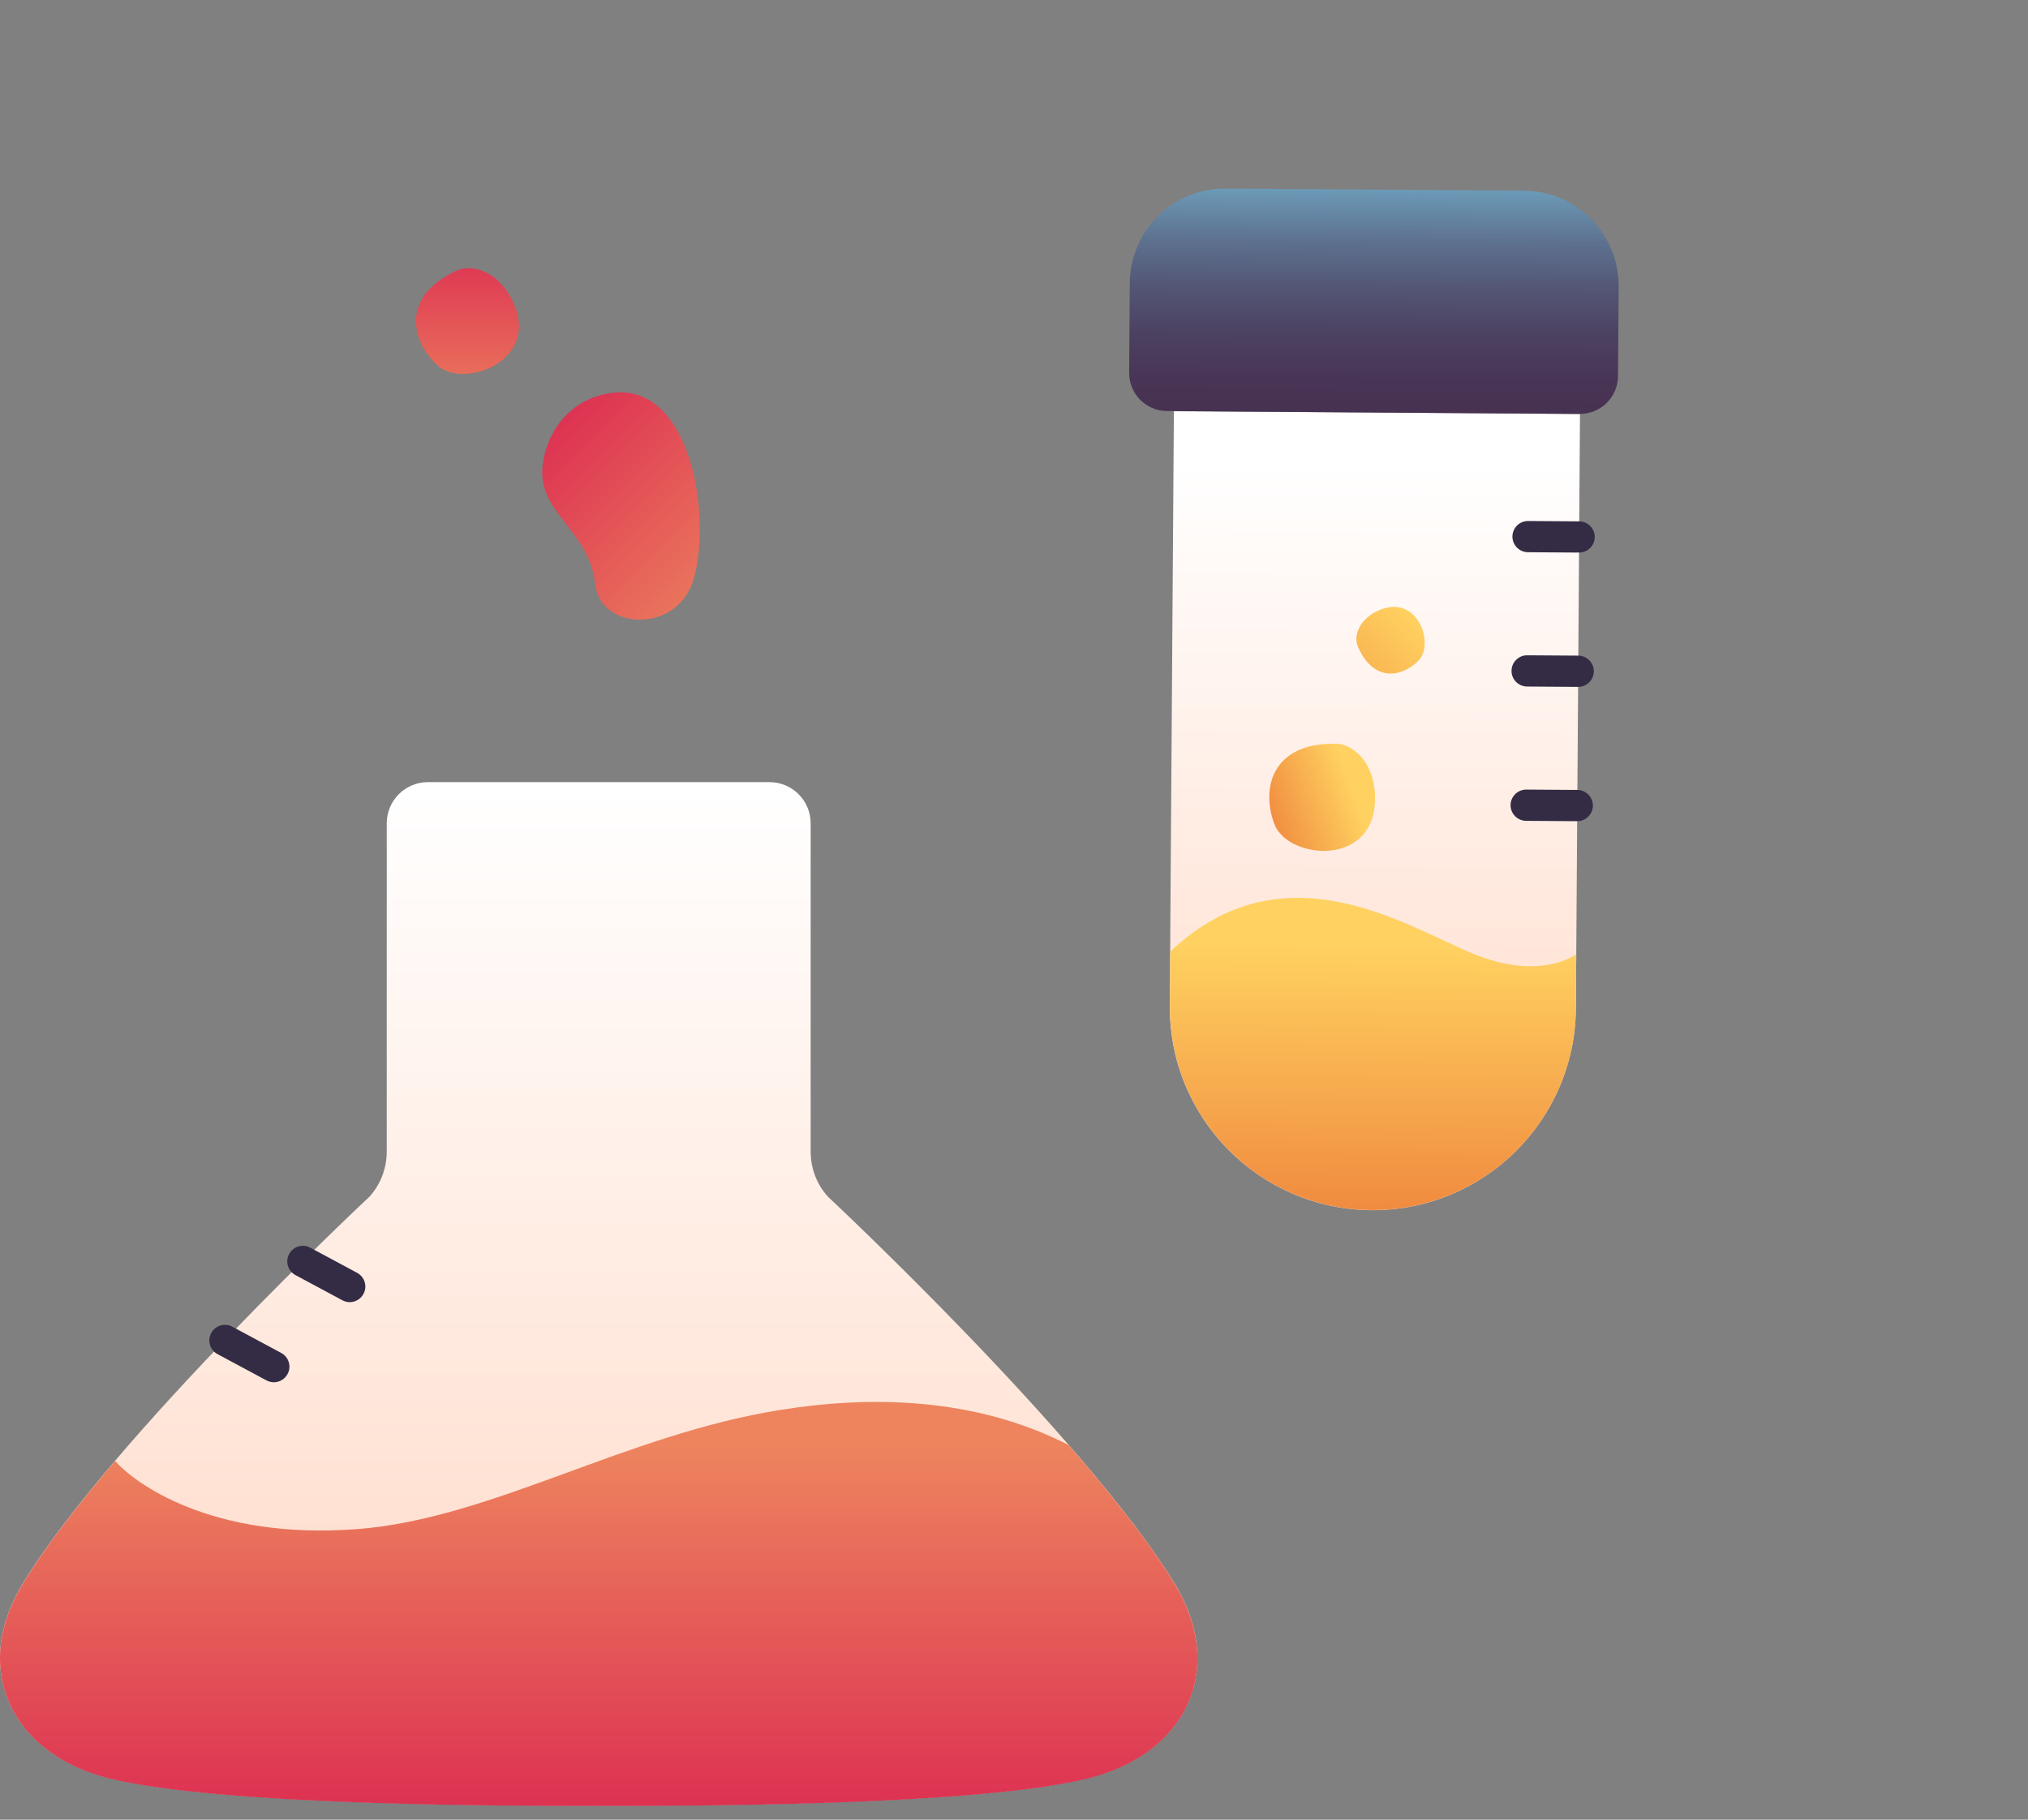 <svg width="117" height="105" viewBox="0 0 117 105" fill="none" xmlns="http://www.w3.org/2000/svg">
<rect x="0" y="0" width="117" height="105" fill="#808080" stroke="none"/>
<path d="M67.733 23.73L91.153 23.892L90.916 58.197C90.871 64.658 85.59 69.876 79.12 69.831C72.659 69.786 67.442 64.506 67.487 58.036L67.724 23.73L67.733 23.73Z" fill="url(#paint0_linear_2507_1364)"/>
<path d="M90.937 55.062L90.915 58.198C90.871 64.659 85.59 69.867 79.12 69.822C72.65 69.777 67.451 64.497 67.496 58.036L67.517 54.9C74.048 48.763 81.009 53.38 84.954 55.02C88.899 56.652 90.937 55.062 90.937 55.062Z" fill="url(#paint1_linear_2507_1364)"/>
<path d="M78.335 37.303C79.24 39.4 80.891 39.087 81.844 38.111C82.797 37.145 81.754 34.128 79.43 35.274C78.336 35.816 78.104 36.761 78.335 37.294L78.335 37.303Z" fill="url(#paint2_linear_2507_1364)"/>
<path d="M70.723 10.883L87.925 11.002C90.962 11.023 93.405 13.5 93.384 16.537L93.348 21.7C93.34 22.916 92.351 23.892 91.134 23.883L67.327 23.719C66.11 23.711 65.135 22.722 65.143 21.505L65.179 16.342C65.2 13.305 67.677 10.862 70.714 10.883L70.723 10.883Z" fill="url(#paint3_linear_2507_1364)"/>
<path d="M91.096 31.885L88.15 31.865C87.654 31.861 87.251 31.453 87.255 30.957C87.258 30.462 87.666 30.059 88.162 30.063L91.109 30.083C91.604 30.086 92.007 30.495 92.004 30.99C92 31.486 91.592 31.889 91.096 31.885Z" fill="#332C44"/>
<path d="M91.044 39.635L88.098 39.615C87.602 39.611 87.2 39.203 87.203 38.707C87.206 38.212 87.615 37.809 88.11 37.812L91.057 37.833C91.552 37.836 91.955 38.245 91.952 38.74C91.948 39.236 91.54 39.638 91.044 39.635Z" fill="#332C44"/>
<path d="M90.99 47.385L88.043 47.364C87.547 47.361 87.145 46.952 87.148 46.457C87.152 45.961 87.56 45.559 88.055 45.562L91.002 45.582C91.498 45.586 91.9 45.994 91.897 46.49C91.894 46.985 91.485 47.388 90.99 47.385Z" fill="#332C44"/>
<path d="M77.074 42.911C73.365 42.85 72.739 45.508 73.529 47.567C74.328 49.63 79.487 50.087 79.326 45.882C79.254 43.908 78.005 42.929 77.066 42.908L77.074 42.911Z" fill="url(#paint4_linear_2507_1364)"/>
<path d="M40.036 33.353C41.082 29.496 39.748 21.809 35.044 22.71C33.053 23.089 31.674 24.594 31.332 26.657C30.845 29.577 33.972 30.433 34.35 33.749C34.648 36.381 39.153 36.606 40.036 33.344V33.353Z" fill="url(#paint5_linear_2507_1364)"/>
<path d="M26.34 15.618C23.132 17.096 23.691 19.638 25.223 21.07C26.755 22.512 31.369 20.773 29.503 17.232C28.629 15.565 27.151 15.24 26.34 15.618Z" fill="url(#paint6_linear_2507_1364)"/>
<path d="M44.389 45.131C45.705 45.131 46.769 46.194 46.769 47.51V66.442C46.769 67.415 47.12 68.344 47.769 69.056C47.769 69.056 62.628 82.942 67.756 91.359C70.793 96.342 68.396 101.235 62.727 102.614C56.248 104.191 39.821 104.191 34.54 104.191C29.259 104.191 12.832 104.191 6.353 102.614C0.685 101.235 -1.712 96.342 1.325 91.359C6.452 82.942 21.312 69.056 21.312 69.056C21.96 68.344 22.312 67.406 22.312 66.442V47.51C22.312 46.194 23.375 45.131 24.691 45.131H44.38H44.389Z" fill="url(#paint7_linear_2507_1364)"/>
<path d="M67.756 91.377C66.314 88.998 64.088 86.186 61.646 83.375H61.637C56.23 80.608 50.184 80.527 45.029 81.356C36.063 82.78 28.349 87.637 20.627 88.232C12.12 88.89 7.696 85.51 6.641 84.303C4.515 86.799 2.613 89.259 1.325 91.377C-1.712 96.351 0.685 101.244 6.353 102.632C12.841 104.209 29.259 104.209 34.54 104.209C39.821 104.209 56.248 104.209 62.727 102.632C68.405 101.244 70.793 96.351 67.756 91.377Z" fill="url(#paint8_linear_2507_1364)"/>
<path d="M15.798 79.761C15.654 79.761 15.509 79.725 15.374 79.653L12.554 78.139C12.112 77.905 11.95 77.355 12.184 76.923C12.418 76.481 12.968 76.319 13.401 76.553L16.221 78.067C16.663 78.301 16.825 78.851 16.591 79.284C16.428 79.59 16.113 79.761 15.798 79.761Z" fill="#332C44"/>
<path d="M20.177 75.138C20.032 75.138 19.888 75.102 19.753 75.03L17.05 73.579C16.608 73.345 16.446 72.796 16.68 72.363C16.915 71.921 17.464 71.759 17.897 71.993L20.6 73.444C21.042 73.679 21.204 74.228 20.97 74.661C20.808 74.967 20.492 75.138 20.177 75.138Z" fill="#332C44"/>
<defs>
<linearGradient id="paint0_linear_2507_1364" x1="79.072" y1="76.778" x2="79.418" y2="26.704" gradientUnits="userSpaceOnUse">
<stop stop-color="#FFD3BD"/>
<stop offset="1" stop-color="white"/>
</linearGradient>
<linearGradient id="paint1_linear_2507_1364" x1="79.234" y1="54.611" x2="79.107" y2="73.021" gradientUnits="userSpaceOnUse">
<stop stop-color="#FFD160"/>
<stop offset="1" stop-color="#ED7C38"/>
</linearGradient>
<linearGradient id="paint2_linear_2507_1364" x1="81.609" y1="35.65" x2="72.544" y2="44.598" gradientUnits="userSpaceOnUse">
<stop stop-color="#FFD160"/>
<stop offset="1" stop-color="#ED7C38"/>
</linearGradient>
<linearGradient id="paint3_linear_2507_1364" x1="79.224" y1="24.774" x2="79.323" y2="10.357" gradientUnits="userSpaceOnUse">
<stop stop-color="#473051"/>
<stop offset="0.18" stop-color="#483454"/>
<stop offset="0.37" stop-color="#4C4060"/>
<stop offset="0.56" stop-color="#535574"/>
<stop offset="0.75" stop-color="#5D718F"/>
<stop offset="0.94" stop-color="#6A96B3"/>
<stop offset="1" stop-color="#6FA4C0"/>
</linearGradient>
<linearGradient id="paint4_linear_2507_1364" x1="77.99" y1="45.48" x2="71.994" y2="47.58" gradientUnits="userSpaceOnUse">
<stop stop-color="#FFD160"/>
<stop offset="1" stop-color="#ED7C38"/>
</linearGradient>
<linearGradient id="paint5_linear_2507_1364" x1="31.683" y1="24.45" x2="42.938" y2="35.705" gradientUnits="userSpaceOnUse">
<stop stop-color="#DD3152"/>
<stop offset="1" stop-color="#ED845E"/>
</linearGradient>
<linearGradient id="paint6_linear_2507_1364" x1="26.971" y1="14.294" x2="26.971" y2="24.414" gradientUnits="userSpaceOnUse">
<stop stop-color="#DD3152"/>
<stop offset="1" stop-color="#ED845E"/>
</linearGradient>
<linearGradient id="paint7_linear_2507_1364" x1="34.54" y1="108.777" x2="34.54" y2="45.365" gradientUnits="userSpaceOnUse">
<stop stop-color="#FFD3BD"/>
<stop offset="1" stop-color="white"/>
</linearGradient>
<linearGradient id="paint8_linear_2507_1364" x1="34.54" y1="104.326" x2="34.54" y2="83.402" gradientUnits="userSpaceOnUse">
<stop stop-color="#DD3152"/>
<stop offset="1" stop-color="#ED845E"/>
</linearGradient>
</defs>
</svg>
